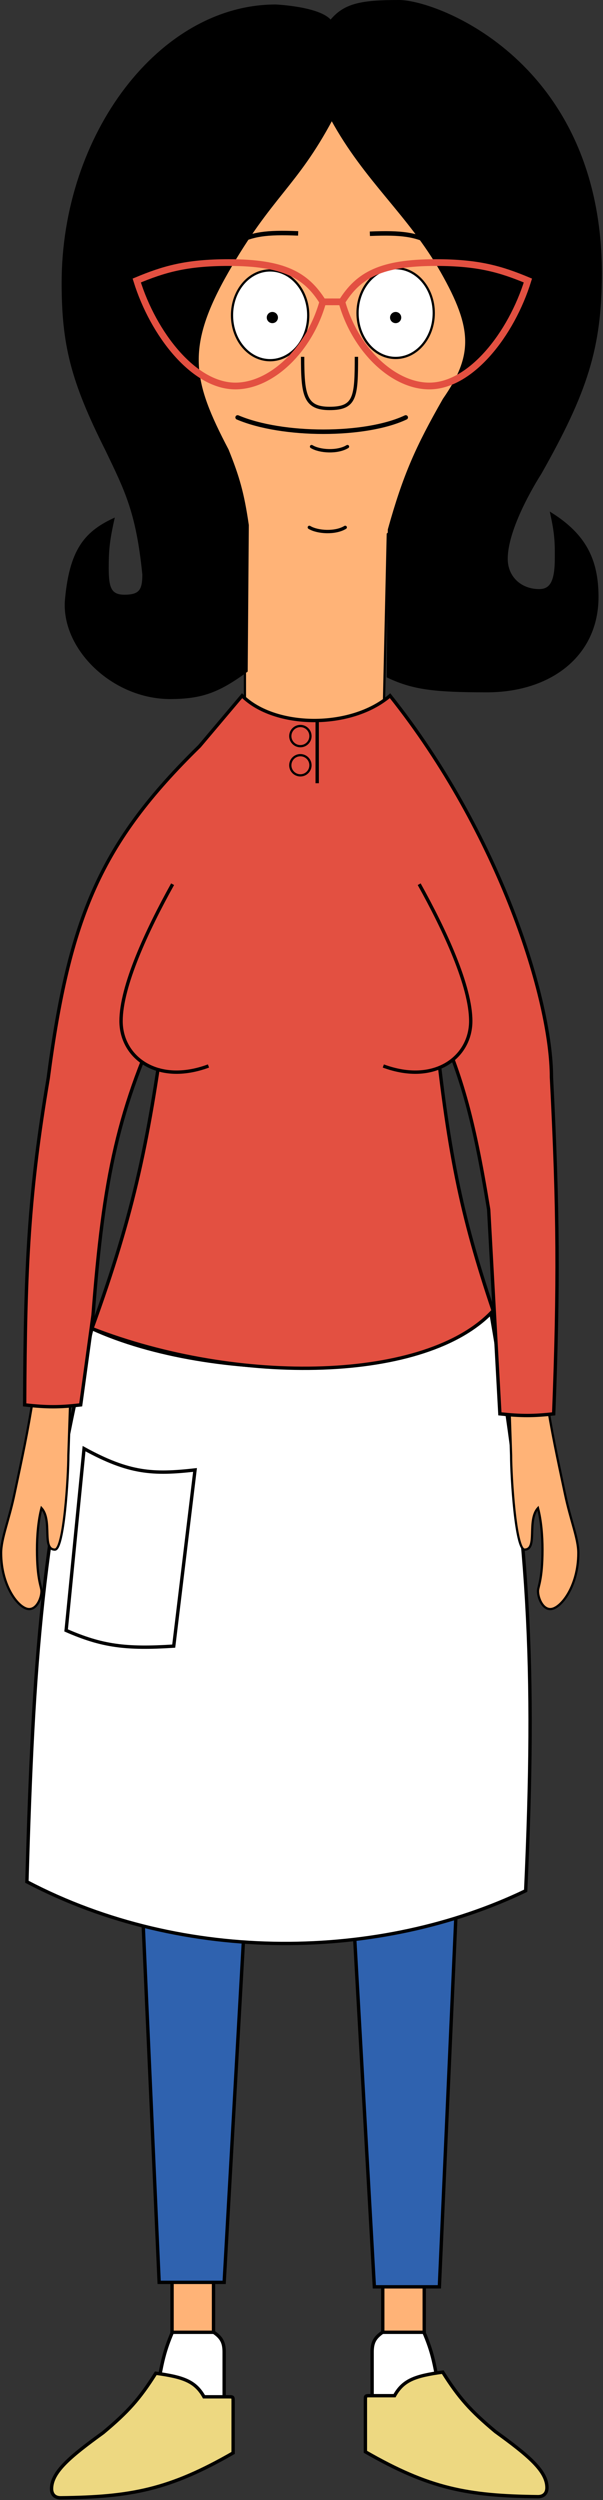 <svg width="269" height="1114" viewBox="0 0 269 1114" fill="none" xmlns="http://www.w3.org/2000/svg">
<rect x="0" y="0" width="269" height="1114" fill="#333333" stroke="none"/>
<g id="LindaFront">
<g id="Feet">
<path id="Vector 21" d="M70.5 1063C72.19 1053.15 73.23 1047.67 77 1039H95C98.588 1041.42 100 1043.5 100 1048V1078L70.5 1063Z" fill="white" stroke="black" stroke-width="1.5"/>
<path id="Vector 22" d="M195.5 1063C193.81 1053.15 192.771 1047.67 189 1039H171C167.412 1041.42 166 1043.5 166 1048V1078L195.5 1063Z" fill="white" stroke="black" stroke-width="1.5"/>
<rect id="Rectangle 1" x="76.75" y="1009.75" width="18.5" height="29.5" fill="#FFB377" stroke="black" stroke-width="1.5"/>
<rect id="Rectangle 2" x="170.75" y="1009.75" width="18.5" height="29.5" fill="#FFB377" stroke="black" stroke-width="1.5"/>
<path id="Vector 23" d="M104 1093V1070C104 1068 104 1068 102 1068H91C87.12 1061.08 81.793 1059.17 69.5 1057.5C62.252 1069 57.042 1074.77 46 1084C31.5 1094.5 23 1101.5 23 1109C23 1111.5 24.5 1113 27 1113C58.455 1112.66 75.519 1109.38 104 1093Z" fill="#EDD881" stroke="black" stroke-width="1.5"/>
<path id="Vector 24" d="M163 1092.5V1069.5C163 1067.5 163 1067.5 165 1067.5H176C179.88 1060.58 185.208 1058.67 197.5 1057C204.748 1068.5 209.958 1074.27 221 1083.5C235.5 1094 244 1101 244 1108.5C244 1111 242.5 1112.5 240 1112.5C208.546 1112.16 191.481 1108.88 163 1092.5Z" fill="#EDD881" stroke="black" stroke-width="1.5"/>
</g>
<g id="Head">
<path id="Vector 1" d="M109.265 236.5V325.5H171L173 238C203.011 212.305 221.861 192.851 214.265 149C218.69 82.883 195.419 58.656 147.265 44C84.353 66.826 70.063 96.223 79.765 154C87.028 188.067 94.484 211.215 109.265 236.5Z" fill="#FFB377" stroke="black"/>
<path id="Vector 6" d="M105.5 108C112.689 104.392 118.513 103.403 133 104" stroke="black" stroke-width="2"/>
<path id="Vector 7" d="M192.5 108.162C185.311 104.554 179.487 103.565 165 104.162" stroke="black" stroke-width="2"/>
<path id="Vector 2" d="M76 311C89.621 310.912 97.079 308.459 110 299L110.5 234C108.44 219.848 106.379 212.579 101.5 200.5C85.5 170 82 155 101.5 121C121 87 132 83 148 53C163 80.5 182.5 95.5 197 121C211.5 146.5 211.538 158.507 198 178C185.924 199.131 180.283 211.663 173.5 236L173 301.5C184.48 306.973 194.248 307.955 217 308C245.5 308.057 266.5 292 266.5 266C266.5 249 260.541 238.236 246 229C247.715 236.916 248.076 241.035 248 248C248.089 258.828 246 263 240.5 263C232.5 263 226 257.5 226 249C226 234 241 211 241 211C261.622 174.562 267.912 155.012 268 122C268 28 195 0.5 178 0.5C161 0.5 153.552 1.99 147.5 9.5C142.77 3.371 123 2.5 123 2.5C71.5 2.5 28 60 28 126C28 153.482 32.007 169.7 47.5 200.5C56.106 218.459 61.19 228.081 64 256C64 263 62.5 265.5 55.5 265.5C49 265.5 48.002 261.671 48 253C48.008 245.809 48.272 241.454 50.5 231.5C37.844 237.442 31.5 245.501 29.5 267C27.5 288.5 50 311 76 311Z" fill="black" stroke="black"/>
<path id="Vector 4" d="M106 186C126 194.5 163 194.5 181 186" stroke="black" stroke-width="2" stroke-linecap="round"/>
<path id="Vector 8" d="M139 199C142.654 201.238 150.597 201.702 155 199" stroke="black" stroke-width="1.5" stroke-linecap="round"/>
<path id="Vector 9" d="M138 235C141.654 237.238 149.597 237.702 154 235" stroke="black" stroke-width="1.5" stroke-linecap="round"/>
<path id="Vector 5" d="M135 159C135 176 136 182 147 182C158.5 182 159 177 159 159" stroke="black" stroke-width="1.5"/>
<path id="Ellipse 1" d="M137.5 140.5C137.5 151.623 129.818 160.5 120.5 160.5C111.182 160.5 103.5 151.623 103.5 140.5C103.5 129.377 111.182 120.5 120.5 120.5C129.818 120.5 137.5 129.377 137.5 140.5Z" fill="white" stroke="black"/>
<path id="Ellipse 2" d="M193.5 139.5C193.5 150.623 185.818 159.5 176.5 159.5C167.182 159.5 159.5 150.623 159.5 139.5C159.5 128.377 167.182 119.5 176.5 119.5C185.818 119.5 193.5 128.377 193.5 139.5Z" fill="white" stroke="black"/>
<circle id="Ellipse 3" cx="121.5" cy="141.5" r="2.5" fill="black"/>
<circle id="Ellipse 4" cx="176.5" cy="141.5" r="2.5" fill="black"/>
<path id="Vector 11" d="M148.5 134.5H144M144 134.5C136.5 122.5 126.5 117 102 117C83 117 73 120 61 125C68.428 148.931 86.5 172 105 172C121 172 138 156 144 134.5Z" stroke="#E35041" stroke-width="3"/>
<path id="Vector 12" d="M148 134.5H152.5M152.5 134.5C160 122.5 170 117 194.5 117C213.5 117 223.5 120 235.5 125C228.072 148.931 210 172 191.5 172C175.5 172 158.5 156 152.5 134.5Z" stroke="#E35041" stroke-width="3"/>
</g>
<g id="Legs">
<path id="Vector 19" d="M71 1017H100L110 840L63 838L71 1017Z" fill="#2F62AF" stroke="black" stroke-width="1.5"/>
<path id="Vector 20" d="M196 1019H167L157 842L204 840L196 1019Z" fill="#2F62AF" stroke="black" stroke-width="1.5"/>
<path id="Vector 15" d="M234.5 842.5C239.135 741.675 236.251 685.282 219 585C190 615.5 94.5 616.5 41 592C18.646 684.19 14.87 739.113 12 838.5C82.5 875.5 170 873.5 234.5 842.5Z" fill="white" stroke="black" stroke-width="1.5"/>
<path id="Vector 16" d="M87 655C68.349 657.078 57.701 656.612 37.5 645.5L29.5 726.5C45.472 733.488 56.078 734.872 77.5 733.5L87 655Z" stroke="black" stroke-width="1.5"/>
</g>
<g id="Hands">
<path id="Vector 17" d="M6.5 665.5C10.083 648.554 12.187 639.139 15 621.5L31.5 619L30.5 648.5C30.5 658 28.5 690.5 24.5 690.5C18.5 690.5 23.5 677.5 18.5 672C17.056 677.562 16.5 684.337 16.5 690.5C16.5 704 18.5 707 18.5 709C18.5 712 16.5 717 13 717C8.5 717 0.5 707 0.5 692C0.5 685.5 4 677.5 6.5 665.5Z" fill="#FFB377" stroke="black"/>
<path id="Vector 18" d="M252 665.5C248.417 648.554 246.313 639.139 243.5 621.5L227 619L228 648.5C228 658 230 690.5 234 690.5C240 690.5 235 677.5 240 672C241.444 677.562 242 684.337 242 690.5C242 704 240 707 240 709C240 712 242 717 245.5 717C250 717 258 707 258 692C258 685.5 254.5 677.5 252 665.5Z" fill="#FFB377" stroke="black"/>
</g>
<g id="Body">
<path id="Vector 3" d="M174 310C156.5 325 122.5 324.5 108 310L89 332.5C45 375.527 30.904 408.504 21.5 480.5C12.896 531.342 11.226 564.035 11 626C20.973 627.116 26.444 627.108 36 626L41.5 586C46.225 524.625 52.525 493.561 74.5 448C66.588 507.617 60.049 539.666 41 592C106.5 617.5 190.5 616 220 584C205.718 541.543 199.689 513.068 193.5 451.5C205.565 478.07 211.087 496.748 218 539L223 630C232.791 631.019 238.029 630.978 247 630C249.237 572.529 249.057 539.703 246 480C246 445.5 223 371.5 174 310Z" fill="#E35041" stroke="black" stroke-width="1.5"/>
<path id="Vector 10" d="M141.5 321V349" stroke="black" stroke-width="1.5"/>
<circle id="Ellipse 5" cx="134" cy="328" r="4.5" stroke="black"/>
<circle id="Ellipse 6" cx="134" cy="341" r="4.5" stroke="black"/>
<ellipse id="Ellipse 7" cx="71" cy="459.5" rx="14" ry="16.5" fill="#E35041"/>
<ellipse id="Ellipse 8" cx="193" cy="459.5" rx="14" ry="16.5" fill="#E35041"/>
<path id="Vector 13" d="M77 394C65.48 414.68 54 439.5 54 455C54 471 70 483.5 93 475" stroke="black" stroke-width="1.5"/>
<path id="Vector 14" d="M187 394C198.52 414.68 210 439.5 210 455C210 471 194 483.5 171 475" stroke="black" stroke-width="1.5"/>
</g>
</g>
</svg>
